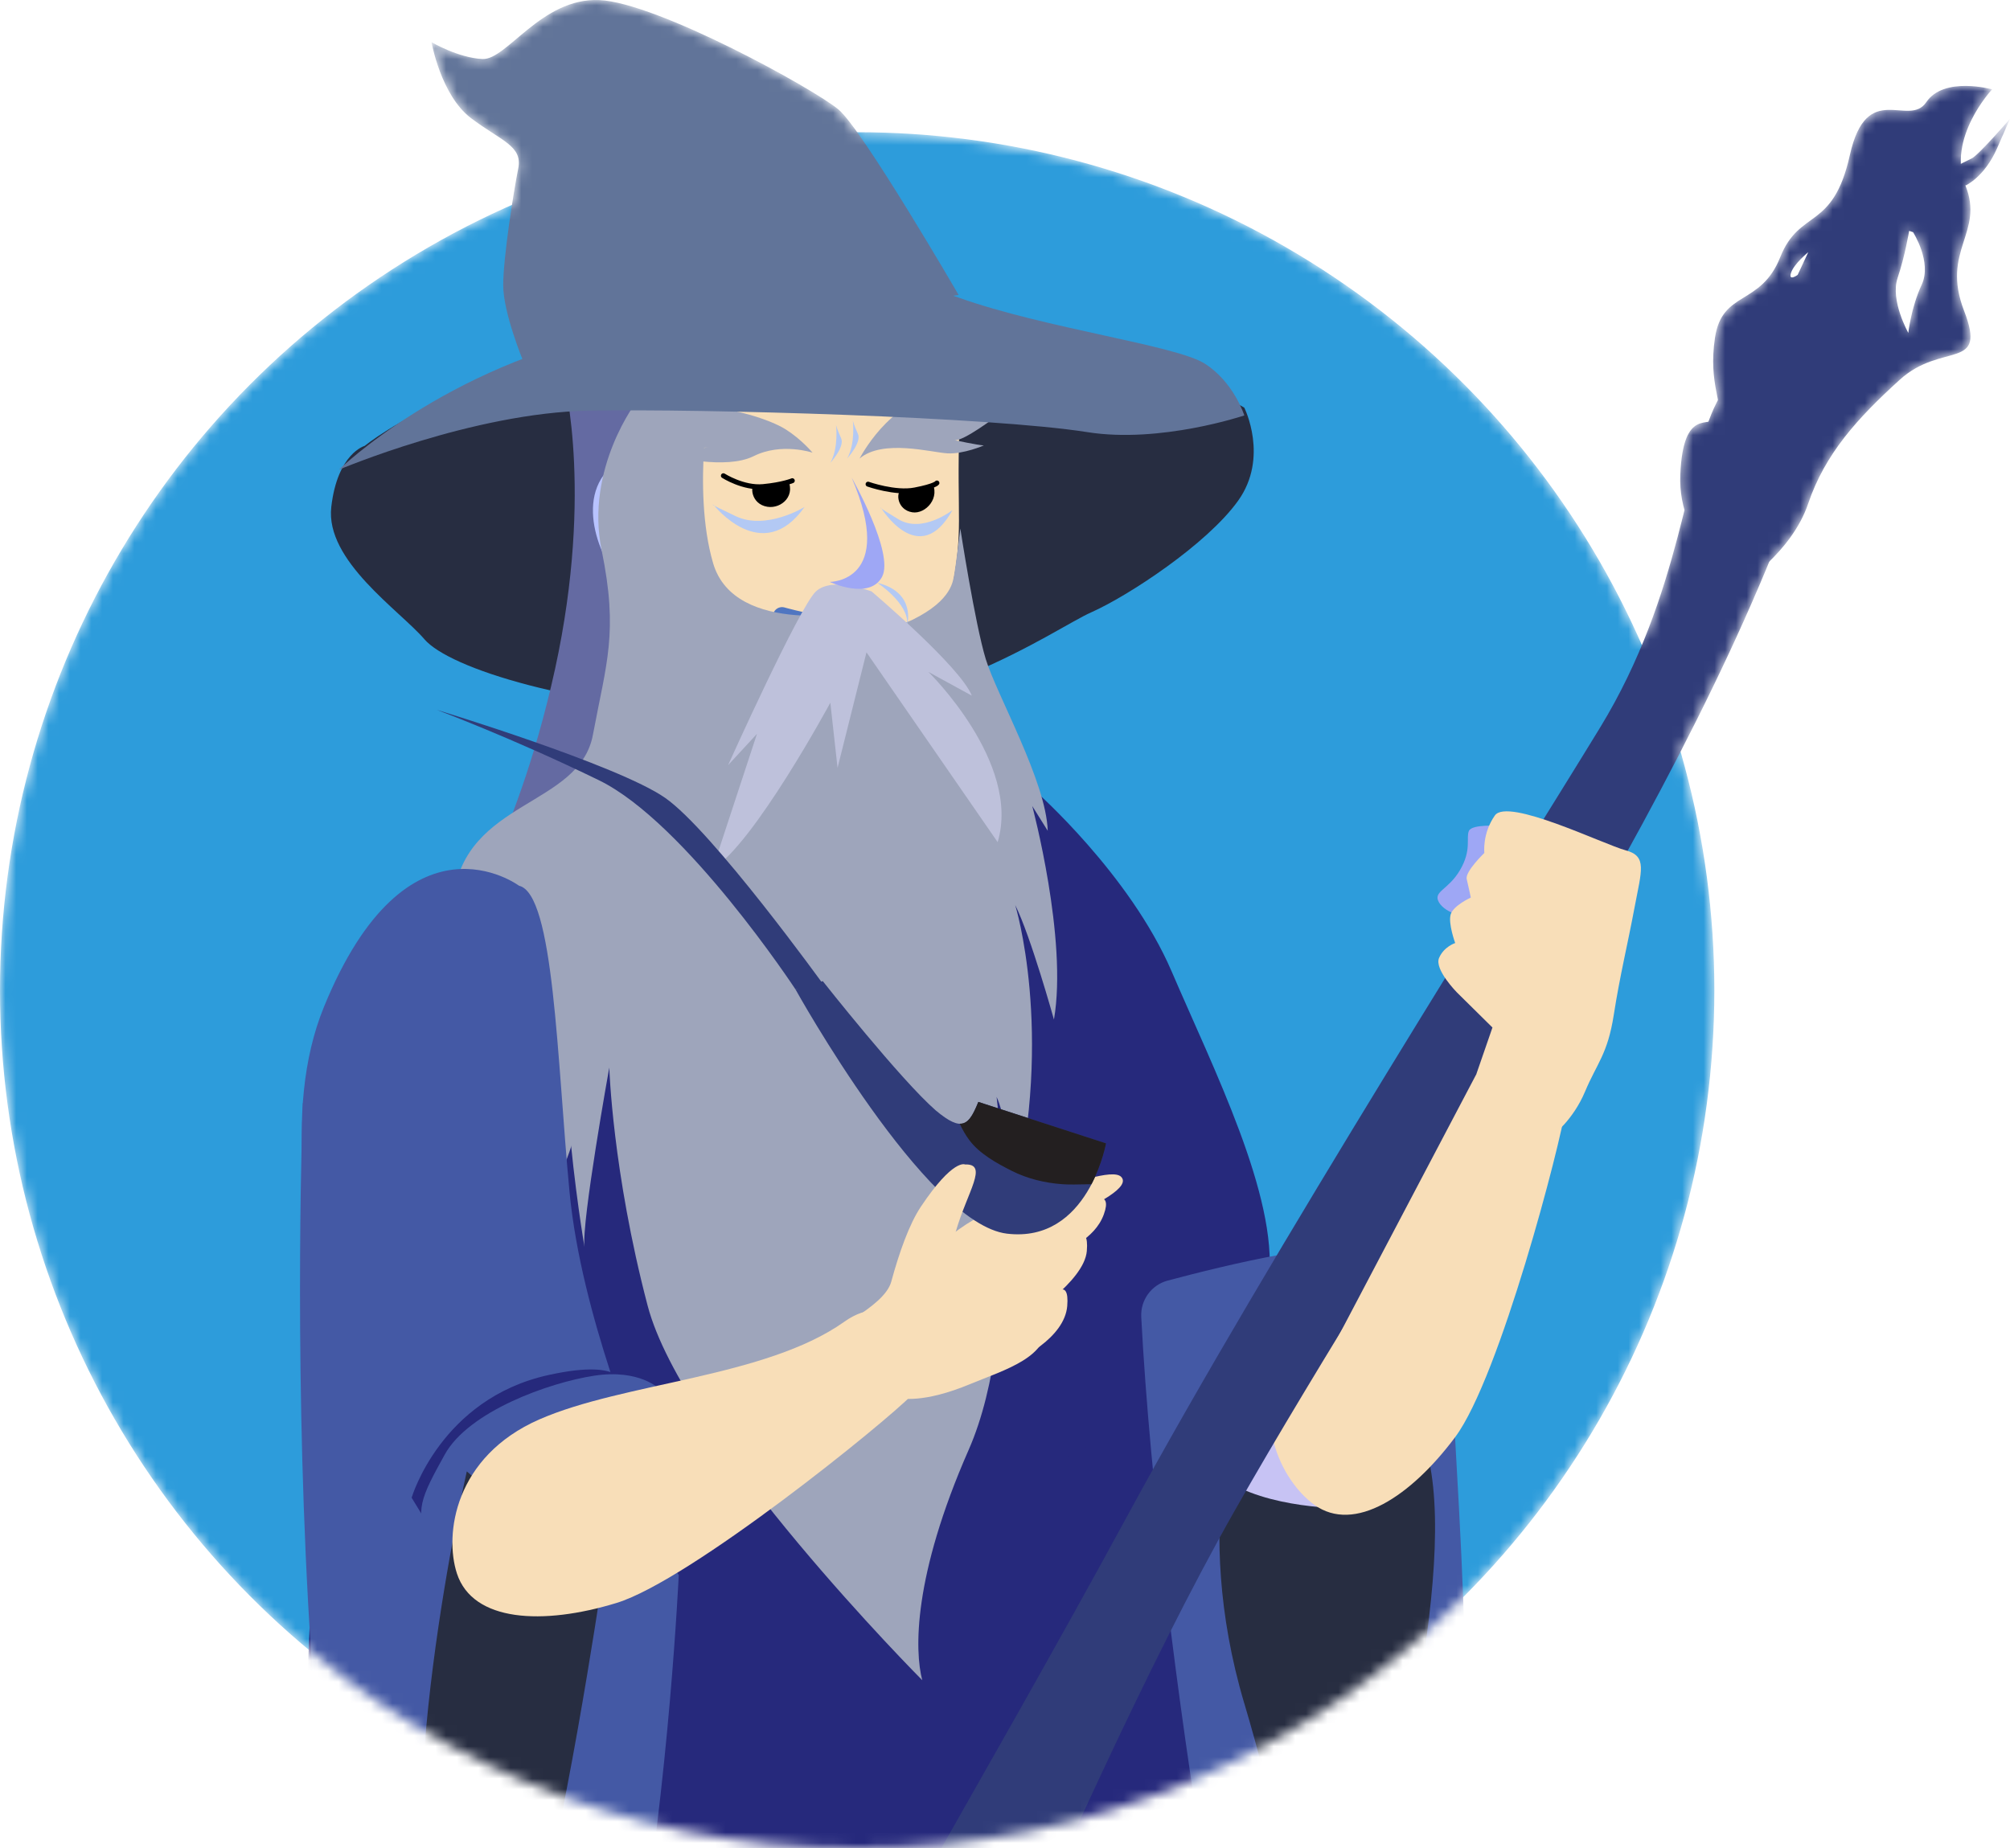 <svg width="187" height="172" viewBox="0 0 187 172" fill="none" xmlns="http://www.w3.org/2000/svg">
<mask id="mask0_671_20598" style="mask-type:alpha" maskUnits="userSpaceOnUse" x="0" y="0" width="188" height="172">
<path fill-rule="evenodd" clip-rule="evenodd" d="M0 92.152C0 59.492 19.583 31.412 47.634 19.042C47.85 17.648 48.065 16.421 48.214 15.682C48.529 14.123 47.515 13.467 45.85 12.389C45.243 11.996 44.551 11.548 43.804 10.98C41.009 8.851 40.148 3.925 40.148 3.925C40.148 3.925 42.623 5.38 44.881 5.492C45.772 5.536 46.813 4.658 48.077 3.591C50.02 1.953 52.488 -0.129 55.745 0.006C61.126 0.23 75.755 8.292 78.014 10.194C78.413 10.53 79.02 11.286 79.749 12.303C112.368 12.304 140.413 31.914 152.767 60.003C154.638 55.497 155.79 51.203 156.717 47.468C156.431 46.466 156.276 45.369 156.326 44.185C156.518 39.597 157.853 39.403 158.842 39.259L158.842 39.259C158.876 39.254 158.909 39.249 158.942 39.244C159.181 38.586 159.434 37.986 159.71 37.453C159.751 37.374 159.791 37.297 159.831 37.223C159.806 37.089 159.778 36.949 159.749 36.801C159.51 35.6 159.174 33.91 159.556 31.404C159.903 29.123 161.034 28.425 162.294 27.646C163.465 26.923 164.748 26.131 165.62 23.938L165.619 23.94C166.389 22.005 167.39 21.277 168.407 20.538C169.785 19.536 171.193 18.512 172.099 14.438C173.087 9.999 174.986 10.142 176.669 10.269C177.673 10.345 178.601 10.415 179.213 9.504C180.855 7.066 185.336 8.315 185.336 8.315C185.336 8.315 182.284 11.568 182.426 15.243L183.438 14.744C184.093 14.421 187 11.054 187 11.054L185.806 13.779C184.619 16.49 182.875 17.26 182.856 17.268C183.695 19.351 183.228 20.809 182.73 22.362C182.174 24.097 181.579 25.95 182.73 28.925C184.065 32.377 182.996 32.667 181.065 33.192C179.843 33.524 178.274 33.951 176.751 35.333C172.821 38.898 169.792 42.225 168.224 46.862C167.472 49.088 165.97 50.934 164.611 52.252C162.251 57.999 159.45 63.923 156.364 69.925C158.402 76.981 159.494 84.439 159.494 92.152C159.494 136.251 123.79 172 79.747 172C35.704 172 0 136.251 0 92.152ZM176.541 25.877C175.839 27.951 177.54 30.978 177.54 30.978C177.54 30.978 177.794 28.616 178.781 26.502C179.768 24.388 177.983 21.607 177.983 21.607L177.616 21.482C177.616 21.482 177.24 23.804 176.538 25.878L176.541 25.877ZM167.245 25.581L168.232 23.467C168.232 23.467 166.923 24.519 166.633 25.373C166.344 26.228 167.245 25.581 167.245 25.581Z" fill="#623939"/>
</mask>
<g mask="url(#mask0_671_20598)">
<ellipse cx="79.747" cy="92.152" rx="79.747" ry="79.848" fill="#2D9CDB"/>
<path d="M96.272 73.564C96.272 73.564 105.12 81.339 109.01 90.41C112.903 99.481 118.884 111.309 118.056 118.999C117.226 126.689 118.092 143.967 108.58 141.375C99.065 138.784 87.2 96.025 87.2 96.025L96.274 73.564H96.272Z" fill="#26297C"/>
<path d="M115.765 37.94C115.765 37.94 118.077 42.558 115.187 46.596C112.297 50.637 104.977 55.446 101.512 56.985C98.044 58.523 85.909 67.373 69.537 66.605C53.166 65.835 41.8 62.18 39.488 59.487C37.176 56.794 30.243 52.176 30.821 47.173C31.399 42.171 33.93 41.49 33.93 41.49C33.93 41.49 45.461 31.976 67.419 32.167C89.377 32.36 101.321 32.744 104.788 33.128C108.256 33.512 115.767 37.937 115.767 37.937L115.765 37.94Z" fill="#272D41"/>
<path d="M52.461 35.34C52.461 35.34 55.386 46.57 51.277 63.847C47.17 81.125 42.302 83.933 42.681 93.866C43.061 103.799 66.291 93.866 66.291 93.866L64.466 56.938L63.58 33.829L52.458 35.34H52.461Z" fill="#646AA2"/>
<path d="M93.306 83.053C93.306 83.053 106.026 126.593 108.656 145.564C111.286 164.535 120.541 226.68 120.541 226.68C120.541 226.68 89.009 225.155 74.384 225.097C62.056 225.049 30.441 225.097 30.441 225.097C30.441 225.097 24.11 160.237 33.334 105.816C35.463 93.261 93.308 83.053 93.308 83.053H93.306Z" fill="#26297C"/>
<path d="M93.578 70.493C93.578 70.493 100.559 81.718 100.559 97.363C100.559 110.696 109.496 121.476 105.998 133.573C105.341 135.842 102.092 133.655 100.066 135.056C91.274 141.129 73.021 145.767 68.893 144.638C63.814 143.25 45.057 109.267 42.503 99.402C39.949 89.538 54.317 72.611 59.391 71.042C64.466 69.473 93.581 70.493 93.581 70.493H93.578Z" fill="#26297C"/>
<path d="M82.882 75.573L81.998 70.151H87.618C87.618 70.151 85.965 86.47 78.194 83.752C70.421 81.036 53.907 75.082 53.907 75.082L57.823 70.66L82.882 75.571V75.573Z" fill="#535585"/>
<path d="M63.218 48.533L62.388 54.008L59.2 75.067L80.193 81.789L78.536 64.735L63.218 48.533Z" fill="#F8DEB8"/>
<path d="M78.874 64.549L79.116 70.942C79.116 70.942 78.189 74.118 73.724 72.27C69.255 70.421 61.53 59.666 61.53 59.666L62.653 50.598L78.877 64.549H78.874Z" fill="#9EA7F5"/>
<path d="M51.012 85.797L63.442 106.884L67.529 104.844C67.529 104.844 71.554 117.428 76.043 123.892C80.817 130.771 89.133 130.682 88.983 132.055C88.471 136.755 71.786 144.374 68.891 144.638C65.996 144.903 54.679 130.746 50.503 124.062C46.327 117.377 33.986 87.33 51.015 85.799L51.012 85.797Z" fill="#26297C"/>
<path d="M75.175 29.311C75.175 29.311 76.42 30.758 76.843 31.816C77.265 32.873 76.825 33.173 76.776 34.389C76.728 35.602 80.657 32.769 79.473 31.548C78.289 30.325 75.175 29.313 75.175 29.313V29.311Z" fill="#526ABE"/>
<path d="M79.205 27.991C82.635 27.782 81.099 25.501 84.17 27.98C86.594 29.939 89.4 35.373 89.265 39.356C88.962 48.383 89.715 49.243 88.447 55.423C87.752 58.815 85.825 63.019 84.206 65.419C82.874 67.393 81.85 68.222 79.994 68.619C75.88 69.493 71.236 68.425 67.259 65.007C63.282 61.592 61.387 53.643 61.387 53.643C61.387 53.643 56.575 37.748 60.746 33.181C65.555 28.754 70.151 25.857 73.499 25.855C76.692 25.855 77.68 28.082 79.203 27.991H79.205Z" fill="#F8DEB8"/>
<path d="M82.38 58.146C79.514 59.28 72.756 57.34 72.756 57.34" stroke="#5076C1" stroke-width="1.69" stroke-linecap="round" stroke-linejoin="round"/>
<path d="M86.65 44.782C86.65 44.782 86.233 44.881 85.397 44.912C84.86 44.932 84.16 45.319 83.913 45.471C83.281 45.858 83.485 47.45 84.873 47.671C86.113 47.87 87.569 46.293 86.65 44.782Z" fill="black"/>
<path d="M62.309 48.371C62.309 48.371 59.279 42.756 57.118 43.62C54.956 44.482 55.163 34.262 55.163 34.262L64.183 36.853L62.312 48.371H62.309Z" fill="#646AA2"/>
<path d="M73.174 44.418C73.174 44.418 72.858 44.144 71.957 44.177C71.376 44.2 70.62 44.617 70.353 44.782C69.67 45.201 69.892 46.918 71.391 47.157C72.731 47.371 74.169 46.048 73.174 44.418Z" fill="black"/>
<path d="M62.709 49.372C62.709 49.372 58.187 40.812 55.916 44.575C53.645 48.339 57.037 54.351 59.068 55.178C61.1 56.004 63.15 53.98 63.15 53.98L62.709 49.372Z" fill="#B8C3FF"/>
<path d="M84.514 42.859C87.679 42.948 87.167 44.942 87.167 44.942C87.167 44.942 85.525 45.705 83.233 45.469C80.942 45.232 80.333 44.84 80.333 44.84L84.514 42.859Z" fill="#F8DEB8"/>
<path d="M71.348 42.551C74.513 42.64 74.001 44.634 74.001 44.634C74.001 44.634 72.359 45.397 70.067 45.161C67.776 44.924 67.06 44.031 67.06 44.031L71.348 42.549" fill="#F8DEB8"/>
<path d="M59.279 37.285C59.279 37.285 54.406 43.559 55.977 51.221C57.548 58.883 56.412 61.683 55.16 68.384C53.907 75.085 43.277 74.432 42.197 83.5C41.115 92.571 47.381 108.984 48.14 111.576C48.899 114.167 53.568 110.711 54.477 99.481C55.386 88.251 73.133 76.372 67.261 65.007C61.39 53.642 63.956 38.224 63.956 38.224L59.279 37.285Z" fill="#9EA5BB"/>
<path d="M87.167 44.945C87.167 44.945 87.004 45.23 85.107 45.596C83.292 45.95 80.761 45.055 80.761 45.055M73.711 44.731C73.711 44.731 72.827 45.105 70.994 45.281C69.159 45.456 67.3 44.269 67.3 44.269" stroke="black" stroke-width="0.46" stroke-linecap="round" stroke-linejoin="round"/>
<path d="M75.59 42.122C75.59 42.122 72.707 41.151 70.113 42.448C67.518 43.745 62.472 42.448 62.472 42.448L65.932 41.583C65.932 41.583 61.464 42.842 59.014 38.9C59.014 38.9 63.121 39.999 63.699 39.889C63.699 39.889 61.357 39.386 60.42 37.656L59.483 35.93C59.483 35.93 62.581 37.908 65.321 37.908C68.061 37.908 71.628 39.025 73.105 39.96C74.581 40.896 75.592 42.12 75.592 42.12L75.59 42.122Z" fill="#9EA5BB"/>
<path d="M79.972 42.668C79.972 42.668 82.793 37.193 87.175 36.969C91.554 36.743 90.638 36.694 90.638 36.694L88.911 38.899C88.911 38.899 91.409 39.481 92.832 38.645C92.832 38.645 89.596 41.117 88.799 40.959C88.799 40.959 90.959 41.419 91.531 41.45C91.531 41.45 89.647 42.269 88.158 42.187C86.668 42.108 82.139 40.832 79.972 42.668Z" fill="#9EA5BB"/>
<path d="M66.197 35.7C66.197 35.7 64.323 45.491 66.342 52.401C68.361 59.31 80.137 56.892 80.137 56.892C80.137 56.892 82.143 59.038 84.931 57.654C88.611 55.831 88.662 54.023 88.781 53.428C88.901 52.833 89.344 49.178 89.344 49.178C89.344 49.178 90.701 58.016 91.709 61.329C92.717 64.643 97.331 72.704 97.476 77.31L96.035 75.006C96.035 75.006 99.35 87.388 98.054 94.875C98.054 94.875 95.892 87.101 94.451 84.222C94.451 84.222 98.059 95.884 94.306 111.695C94.306 111.695 94.019 104.953 92.72 102.074C92.72 102.074 95.314 123.095 90.126 134.9C84.936 146.705 85.082 153.617 85.802 156.351C85.802 156.351 63.519 133.969 60.247 121.478C56.972 108.984 56.685 99.338 56.685 99.338C56.685 99.338 54.09 113.734 54.378 116.038C54.378 116.038 50.554 93.875 53.907 85.737L50.342 89.117C50.342 89.117 55.531 75.441 58.126 69.393C60.72 63.346 61.528 36.697 61.528 36.697L66.197 35.703V35.7Z" fill="#9EA5BB"/>
<path d="M28.174 102.631C28.174 102.631 24.808 191.687 42.198 207.523C59.588 223.361 63.147 146.56 63.147 146.56L42.664 115.222L28.176 102.634L28.174 102.631Z" fill="#4459A5"/>
<path d="M48.283 82.419C48.283 82.419 37.894 74.668 30.126 93.728C22.358 112.789 38.793 145.836 43.669 143.949C48.545 142.062 59.89 140.099 59.735 136.66C59.661 134.974 54.1 122.668 52.98 110.858C51.817 98.585 51.549 83.152 48.278 82.419H48.283Z" fill="#4459A5"/>
<path d="M57.981 129.115C57.981 129.115 58.503 126.3 51.015 127.956C40.991 130.173 38.297 139.369 38.297 139.369L39.95 142.08C39.95 142.08 49.401 125.308 57.984 129.115H57.981Z" fill="#26297C"/>
<path d="M61.332 129.245C61.332 129.245 59.508 127.373 55.287 128.014C51.063 128.657 43.595 131.345 41.38 135.348C39.165 139.351 38.508 140.645 39.954 143.473C41.401 146.301 43.539 148.781 46.702 148.61C49.864 148.44 50.093 147.995 50.093 147.995C50.093 147.995 43.893 146.294 46.228 141.449C48.563 136.604 57.558 130.137 61.334 129.245H61.332Z" fill="#4459A5"/>
<path d="M43.429 136.92C43.429 136.92 35.926 169.738 40.827 182.985C45.729 196.229 46.019 191.319 49.189 181.546C52.359 171.77 55.923 147.692 55.923 147.692L43.429 136.92Z" fill="#272D41"/>
<path d="M85.438 124.68C85.438 124.68 87.233 127.328 84.807 129.838C82.38 132.35 64.219 147.062 57.36 149.162C50.498 151.263 43.98 150.93 42.508 146.416C41.327 142.79 42.282 135.542 50.177 132.083C58.07 128.625 71.231 128.19 78.546 122.997C82.958 119.864 85.438 124.678 85.438 124.678V124.68Z" fill="#F8DEB8"/>
<path d="M115.765 38.659C115.765 38.659 107.956 41.288 101.166 40.213C92.175 38.789 65.568 38.023 54.783 38.214C43.995 38.407 31.535 43.707 31.535 43.707C31.535 43.707 41.413 34.043 57.594 30.77C73.775 27.5 81.095 24.807 89.184 27.693C97.273 30.579 109.41 32.118 112.106 33.85C114.803 35.582 115.765 38.659 115.765 38.659Z" fill="#617499"/>
<path d="M89.184 27.443C89.184 27.443 80.272 12.096 78.014 10.194C75.756 8.292 61.126 0.23 55.746 0.006C50.368 -0.217 47.14 5.604 44.881 5.492C42.623 5.38 40.148 3.925 40.148 3.925C40.148 3.925 41.009 8.851 43.804 10.98C46.6 13.108 48.645 13.556 48.214 15.682C47.784 17.808 46.816 23.967 46.816 26.541C46.816 29.114 48.667 33.58 48.667 33.58L89.181 27.446L89.184 27.443Z" fill="#617499"/>
<path d="M81.092 55.04C81.092 55.04 89.357 62.046 90.413 64.734L86.378 62.527C86.378 62.527 95.027 70.972 92.817 78.365L80.613 60.703L77.922 71.453L77.25 65.39C77.25 65.39 70.139 78.556 66.294 80.86L70.426 68.287L67.735 71.204C67.735 71.204 74.365 56.48 75.903 55.04C77.441 53.601 81.092 55.04 81.092 55.04Z" fill="#BEC1DB"/>
<path d="M106.176 122.549C106.095 120.979 107.118 119.568 108.638 119.164C113.876 117.768 125.341 114.95 126.451 116.758C127.892 119.108 134.812 117.732 135.1 128.044C135.388 138.354 139.136 179.244 132.218 184.426C125.3 189.609 114.736 189.726 112.142 174.061C109.69 159.263 106.978 138.097 106.176 122.551V122.549Z" fill="#4459A5"/>
<path d="M115.765 158.51C120.974 176.075 123.569 194.792 126.451 182.41C129.333 170.028 136.238 144.233 132.353 133.807C130.051 127.635 124.969 126.836 121.201 127.215C118.606 127.474 116.638 128.291 116.638 128.291L115.762 128.565C115.762 128.565 114.367 131.882 113.743 137.52C113.16 142.771 113.249 150.039 115.762 158.513L115.765 158.51Z" fill="#272D41"/>
<path d="M113.746 137.517C117.779 140.465 125.3 140.358 125.3 140.358L121.206 127.213C118.611 127.472 116.643 128.289 116.643 128.289L116.009 127.91C116.009 127.91 114.372 131.879 113.748 137.517H113.746Z" fill="#C7C3F4"/>
<path d="M79.302 128.785C79.302 128.785 85.204 117.728 88.084 115.548C90.716 113.552 93.303 111.599 95.09 113.387C96.878 115.175 96.468 119.432 97.209 123C97.881 126.234 93.316 127.519 90.322 128.77C85.789 130.662 83.839 130.09 83.396 130.115C82.556 130.163 79.302 128.782 79.302 128.782V128.785Z" fill="#F8DEB8"/>
<path d="M85.902 117.938C87.893 114.289 92.929 112.013 96.585 111.024C99.587 110.213 103.523 108.694 104.313 109.516C106.057 111.342 92.608 115.861 92.608 115.861C92.608 115.861 83.911 121.585 85.902 117.936V117.938Z" fill="#F8DEB8"/>
<path d="M101.433 111.716C101.433 111.716 103.553 110.65 102.693 113.008C101.832 115.363 99.21 116.278 97.611 117.331C96.012 118.384 92.862 117.384 92.862 117.384C92.862 117.384 93.084 114.628 101.433 111.718V111.716Z" fill="#F8DEB8"/>
<path d="M99.615 115.535C99.615 115.535 101.357 113.531 101.112 116.415C100.87 119.299 95.299 122.765 95.299 122.765L92.939 118.739L99.615 115.535Z" fill="#F8DEB8"/>
<path d="M97.792 120.66C97.792 120.66 99.533 118.656 99.289 121.54C99.045 124.423 95.024 126.674 92.758 127.236C90.492 127.801 91.116 123.864 91.116 123.864L97.792 120.66Z" fill="#F8DEB8"/>
<path d="M76.547 91.3C76.547 91.3 83.753 100.44 87.047 103.321C89.56 105.432 90.151 104.674 91.019 102.538L102.9 106.393C102.9 106.393 101.257 115.698 93.685 114.798C86.113 113.895 74.011 92.07 74.011 92.07L76.545 91.3H76.547Z" fill="#303C79"/>
<path d="M101.077 110.205C100.323 110.21 99.574 110.253 98.821 110.195C97.186 110.073 95.577 109.686 94.11 108.944C92.725 108.244 91.131 107.364 90.184 106.098C89.828 105.62 89.535 105.101 89.285 104.564C90.075 104.59 90.5 103.814 91.019 102.538L102.9 106.393C102.9 106.393 102.569 108.237 101.542 110.202C101.387 110.202 101.232 110.202 101.079 110.202L101.077 110.205Z" fill="#231F20"/>
<path d="M89.782 108.359C89.782 108.359 88.684 107.779 85.675 112.286C84.582 113.923 83.653 116.568 82.915 119.274C81.621 124.014 61.772 128.546 80.911 128.938L89.489 120.225C89.489 120.225 88.05 117.601 88.931 114.572C90.013 110.857 91.987 108.283 89.779 108.359H89.782Z" fill="#F8DEB8"/>
<path d="M74.011 92.07C74.011 92.07 63.796 76.54 55.722 72.606C47.651 68.671 40.634 66.055 40.634 66.055C40.634 66.055 57.451 71.166 61.871 74.238C66.291 77.31 76.669 91.707 76.669 91.707L74.009 92.07H74.011Z" fill="#303C79"/>
<path d="M74.846 47.181C74.846 47.181 71.279 49.378 68.451 48.035C65.622 46.693 66.391 46.98 66.391 46.98C66.391 46.98 70.907 52.76 74.846 47.183V47.181Z" fill="#B3C9F4"/>
<path d="M88.611 47.47C88.611 47.47 85.813 49.667 83.592 48.324C81.375 46.982 81.976 47.269 81.976 47.269C81.976 47.269 85.52 53.049 88.611 47.472V47.47Z" fill="#B3C9F4"/>
<path d="M78.811 42.669C78.811 42.669 80.18 41.171 79.819 40.38C79.457 39.59 79.345 39.157 79.345 39.157C79.345 39.157 79.602 41.288 78.811 42.672V42.669Z" fill="#B3C9F4"/>
<path d="M77.247 43.074C77.247 43.074 78.617 41.576 78.255 40.785C77.894 39.994 77.782 39.562 77.782 39.562C77.782 39.562 78.039 41.693 77.247 43.076V43.074Z" fill="#B3C9F4"/>
<path d="M81.629 54.235C81.629 54.235 84.552 56.145 84.407 58.114C84.407 58.114 85.24 55.11 81.629 54.235Z" fill="#B3C9F4"/>
<path d="M79.233 44.443C79.233 44.443 83.241 51.498 82.057 53.687C80.87 55.877 77.194 54.15 77.194 54.15C77.194 54.15 83.411 54.181 79.233 44.443Z" fill="#9EA7F5"/>
<path d="M139.432 76.857C139.432 76.857 136.934 76.663 136.655 77.327C136.377 77.99 136.935 79.083 135.833 80.964C134.732 82.843 133.284 82.937 133.87 83.964C134.455 84.991 136.665 85.687 137.111 84.624C137.557 83.562 138.558 82.111 138.558 82.111L139.435 76.858L139.432 76.857Z" fill="#9EA7F5"/>
<path d="M143.207 98.652C143.207 98.652 146.116 99.689 145.667 103.028C145.218 106.367 139.526 128.167 135.395 133.711C131.266 139.256 126.008 142.71 122.285 140.034C119.293 137.884 115.889 131.695 120.044 124.506C124.2 117.318 134.177 109.478 136.888 101.27C138.525 96.318 143.204 98.651 143.204 98.651L143.207 98.652Z" fill="#F8DEB8"/>
<path d="M168.213 42.545C168.213 42.545 170.525 35.406 167.255 36.708C163.985 38.013 162.531 31.994 159.71 37.453C156.888 42.911 156.475 55.233 148.876 67.684C141.279 80.136 118.03 116.823 104.921 140.986C91.814 165.152 73.515 195.908 69.334 205.111C65.153 214.317 64.042 218.153 64.042 218.153L77.918 222.707C77.918 222.707 98.908 168.733 114.85 140.61C130.795 112.488 158.003 73.751 168.212 42.542L168.213 42.545Z" fill="#303C79"/>
<path d="M165.619 23.94C167.432 19.384 170.523 21.521 172.099 14.438C173.676 7.353 177.574 11.942 179.213 9.504C180.855 7.067 185.336 8.315 185.336 8.315C185.336 8.315 181.076 12.856 182.856 17.268C184.633 21.68 180.55 23.288 182.73 28.925C184.91 34.562 180.681 31.768 176.751 35.333C172.821 38.898 169.792 42.225 168.224 46.862C166.656 51.501 161.833 54.489 161.833 54.489C161.833 54.489 156.056 50.624 156.326 44.185C156.595 37.747 159.115 39.961 159.772 38.825C160.428 37.689 158.886 35.804 159.556 31.404C160.226 27.005 163.808 28.493 165.62 23.938L165.619 23.94ZM176.541 25.877C175.839 27.951 177.54 30.979 177.54 30.979C177.54 30.979 177.794 28.616 178.781 26.502C179.768 24.388 177.983 21.607 177.983 21.607L177.616 21.482C177.616 21.482 177.24 23.804 176.538 25.878L176.541 25.877ZM167.245 25.581L168.232 23.467C168.232 23.467 166.923 24.519 166.633 25.373C166.344 26.228 167.245 25.581 167.245 25.581Z" fill="#303C79"/>
<path d="M182.856 17.268C182.856 17.268 184.613 16.504 185.806 13.779L187 11.054C187 11.054 184.093 14.42 183.438 14.743L181.477 15.711L182.856 17.268Z" fill="#303C79"/>
<path d="M144.469 105.638C144.469 105.638 146.346 104.24 147.46 101.586C148.574 98.932 149.566 98.101 150.138 94.435C150.709 90.772 151.414 87.943 152.065 84.471C152.717 80.996 153.274 79.669 151.247 79.128C149.218 78.586 140.268 74.196 139.077 75.88C137.886 77.566 138.096 79.37 138.096 79.37C138.096 79.37 136.289 81.109 136.456 81.803C136.623 82.497 136.836 83.524 136.836 83.524C136.836 83.524 135.226 84.253 134.967 85.08C134.708 85.909 135.383 87.754 135.383 87.754C135.383 87.754 134.325 88.09 133.879 89.151C133.434 90.214 135.546 92.352 135.546 92.352L138.85 95.615L137.341 99.979L144.471 105.633L144.469 105.638Z" fill="#F8DEB8"/>
<path d="M137.338 99.981L122.392 128.383L128.61 132.616L143.806 100.239L137.338 99.981Z" fill="#F8DEB8"/>
</g>
</svg>
